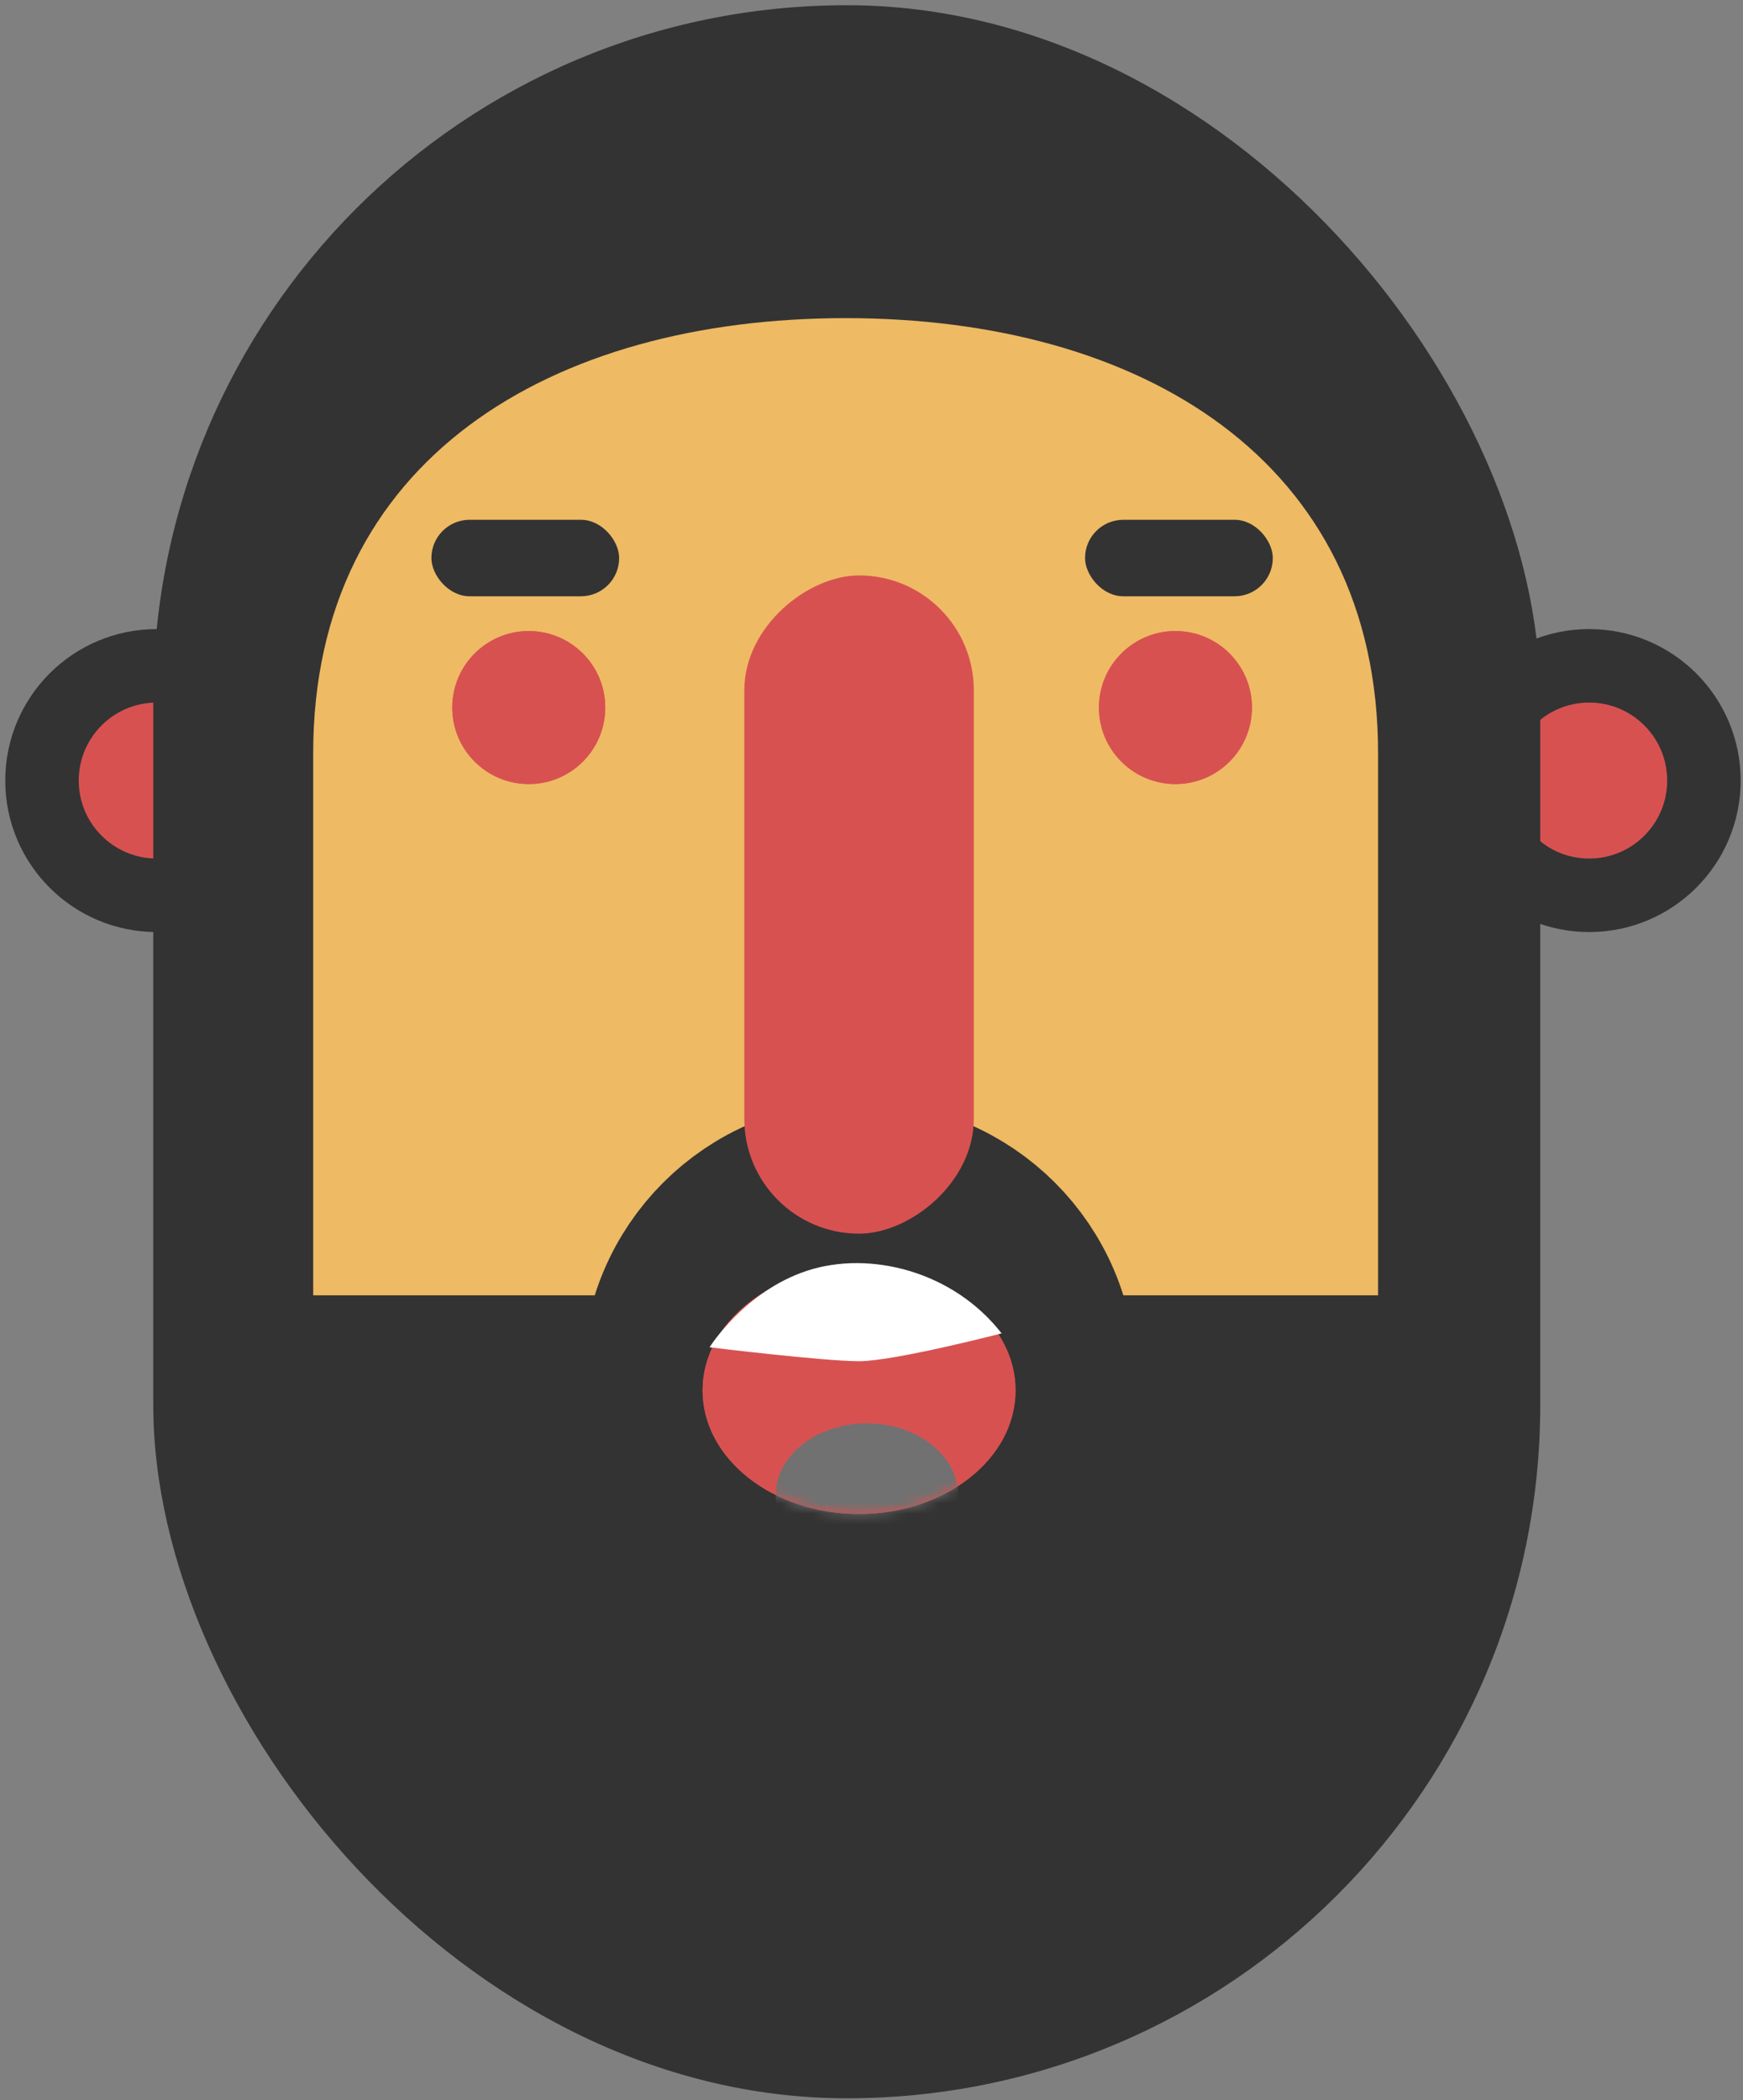 <svg xmlns="http://www.w3.org/2000/svg" xmlns:xlink="http://www.w3.org/1999/xlink" width="166" height="200" viewBox="0 0 166 200">
    <rect x="0" y="0" width="166" height="200" fill="#808080" stroke="none"/>
    <defs>
        <ellipse id="a" cx="14.901" cy="11.766" rx="14.901" ry="11.766"/>
        <ellipse id="b" cx="14.901" cy="11.766" rx="14.901" ry="11.766"/>
        <circle id="d" cx="7.285" cy="7.285" r="7.285"/>
        <circle id="e" cx="7.285" cy="7.285" r="7.285"/>
        <circle id="g" cx="7.285" cy="7.285" r="7.285"/>
        <circle id="h" cx="7.285" cy="7.285" r="7.285"/>
    </defs>
    <g fill="none" fill-rule="evenodd">
        <g transform="translate(4)">
            <circle cx="147.351" cy="74.338" r="10.927" fill="#D85151" stroke="#333" stroke-width="7"/>
            <circle cx="10.927" cy="74.338" r="10.927" fill="#D85151" stroke="#333" stroke-width="7"/>
            <rect width="132.095" height="199.338" x="10.596" y=".497" fill="#333" rx="66.048"/>
            <path fill="#EEBA64" d="M25.828 123.361V71.735c0-28.005 22.697-41.437 50.708-41.437 28.006 0 50.709 13.434 50.709 41.437v51.626"/>
            <circle cx="77.815" cy="131.291" r="16.887" fill="#EEBA64" stroke="#333" stroke-width="19"/>
            <g transform="translate(62.914 120.655)">
                <use fill="#D85151" xlink:href="#a"/>
                <mask id="c" fill="#fff">
                    <use xlink:href="#b"/>
                </mask>
                <use fill="#D85151" xlink:href="#b"/>
                <ellipse cx="89.156" cy="11.766" fill="#FFF" stroke="#979797" mask="url(#c)" rx="14.901" ry="11.766"/>
                <ellipse cx="15.646" cy="21.767" fill="#717171" mask="url(#c)" rx="8.692" ry="6.864"/>
            </g>
            <path fill="#FFF" d="M63.576 128.311s3.335-5.331 9.272-7.285c5.937-1.953 13.907 0 18.543 5.96 0 0-10.214 2.65-13.576 2.65-3.383 0-14.239-1.325-14.239-1.325z"/>
            <g transform="translate(39.073 60.1)">
                <use fill="#D85151" xlink:href="#d"/>
                <mask id="f" fill="#fff">
                    <use xlink:href="#e"/>
                </mask>
                <use fill="#D85151" xlink:href="#e"/>
                <circle cx="43.587" cy="7.285" r="7.285" fill="#FFF" stroke="#979797" mask="url(#f)"/>
            </g>
            <g transform="translate(100.662 60.1)">
                <use fill="#D85151" xlink:href="#g"/>
                <mask id="i" fill="#fff">
                    <use xlink:href="#h"/>
                </mask>
                <use fill="#D85151" xlink:href="#h"/>
                <circle cx="43.587" cy="7.285" r="7.285" fill="#FFF" stroke="#979797" mask="url(#i)"/>
            </g>
            <rect width="17.881" height="7.285" x="99.338" y="49.503" fill="#333" rx="3.642"/>
            <rect width="62.689" height="21.854" x="46.47" y="75.219" fill="#D85151" rx="10.927" transform="rotate(-90 77.815 86.146)"/>
            <rect width="17.881" height="7.285" x="37.086" y="49.503" fill="#333" rx="3.642"/>
        </g>
        <path d="M-17 0h200v200H-17z"/>
    </g>
</svg>
